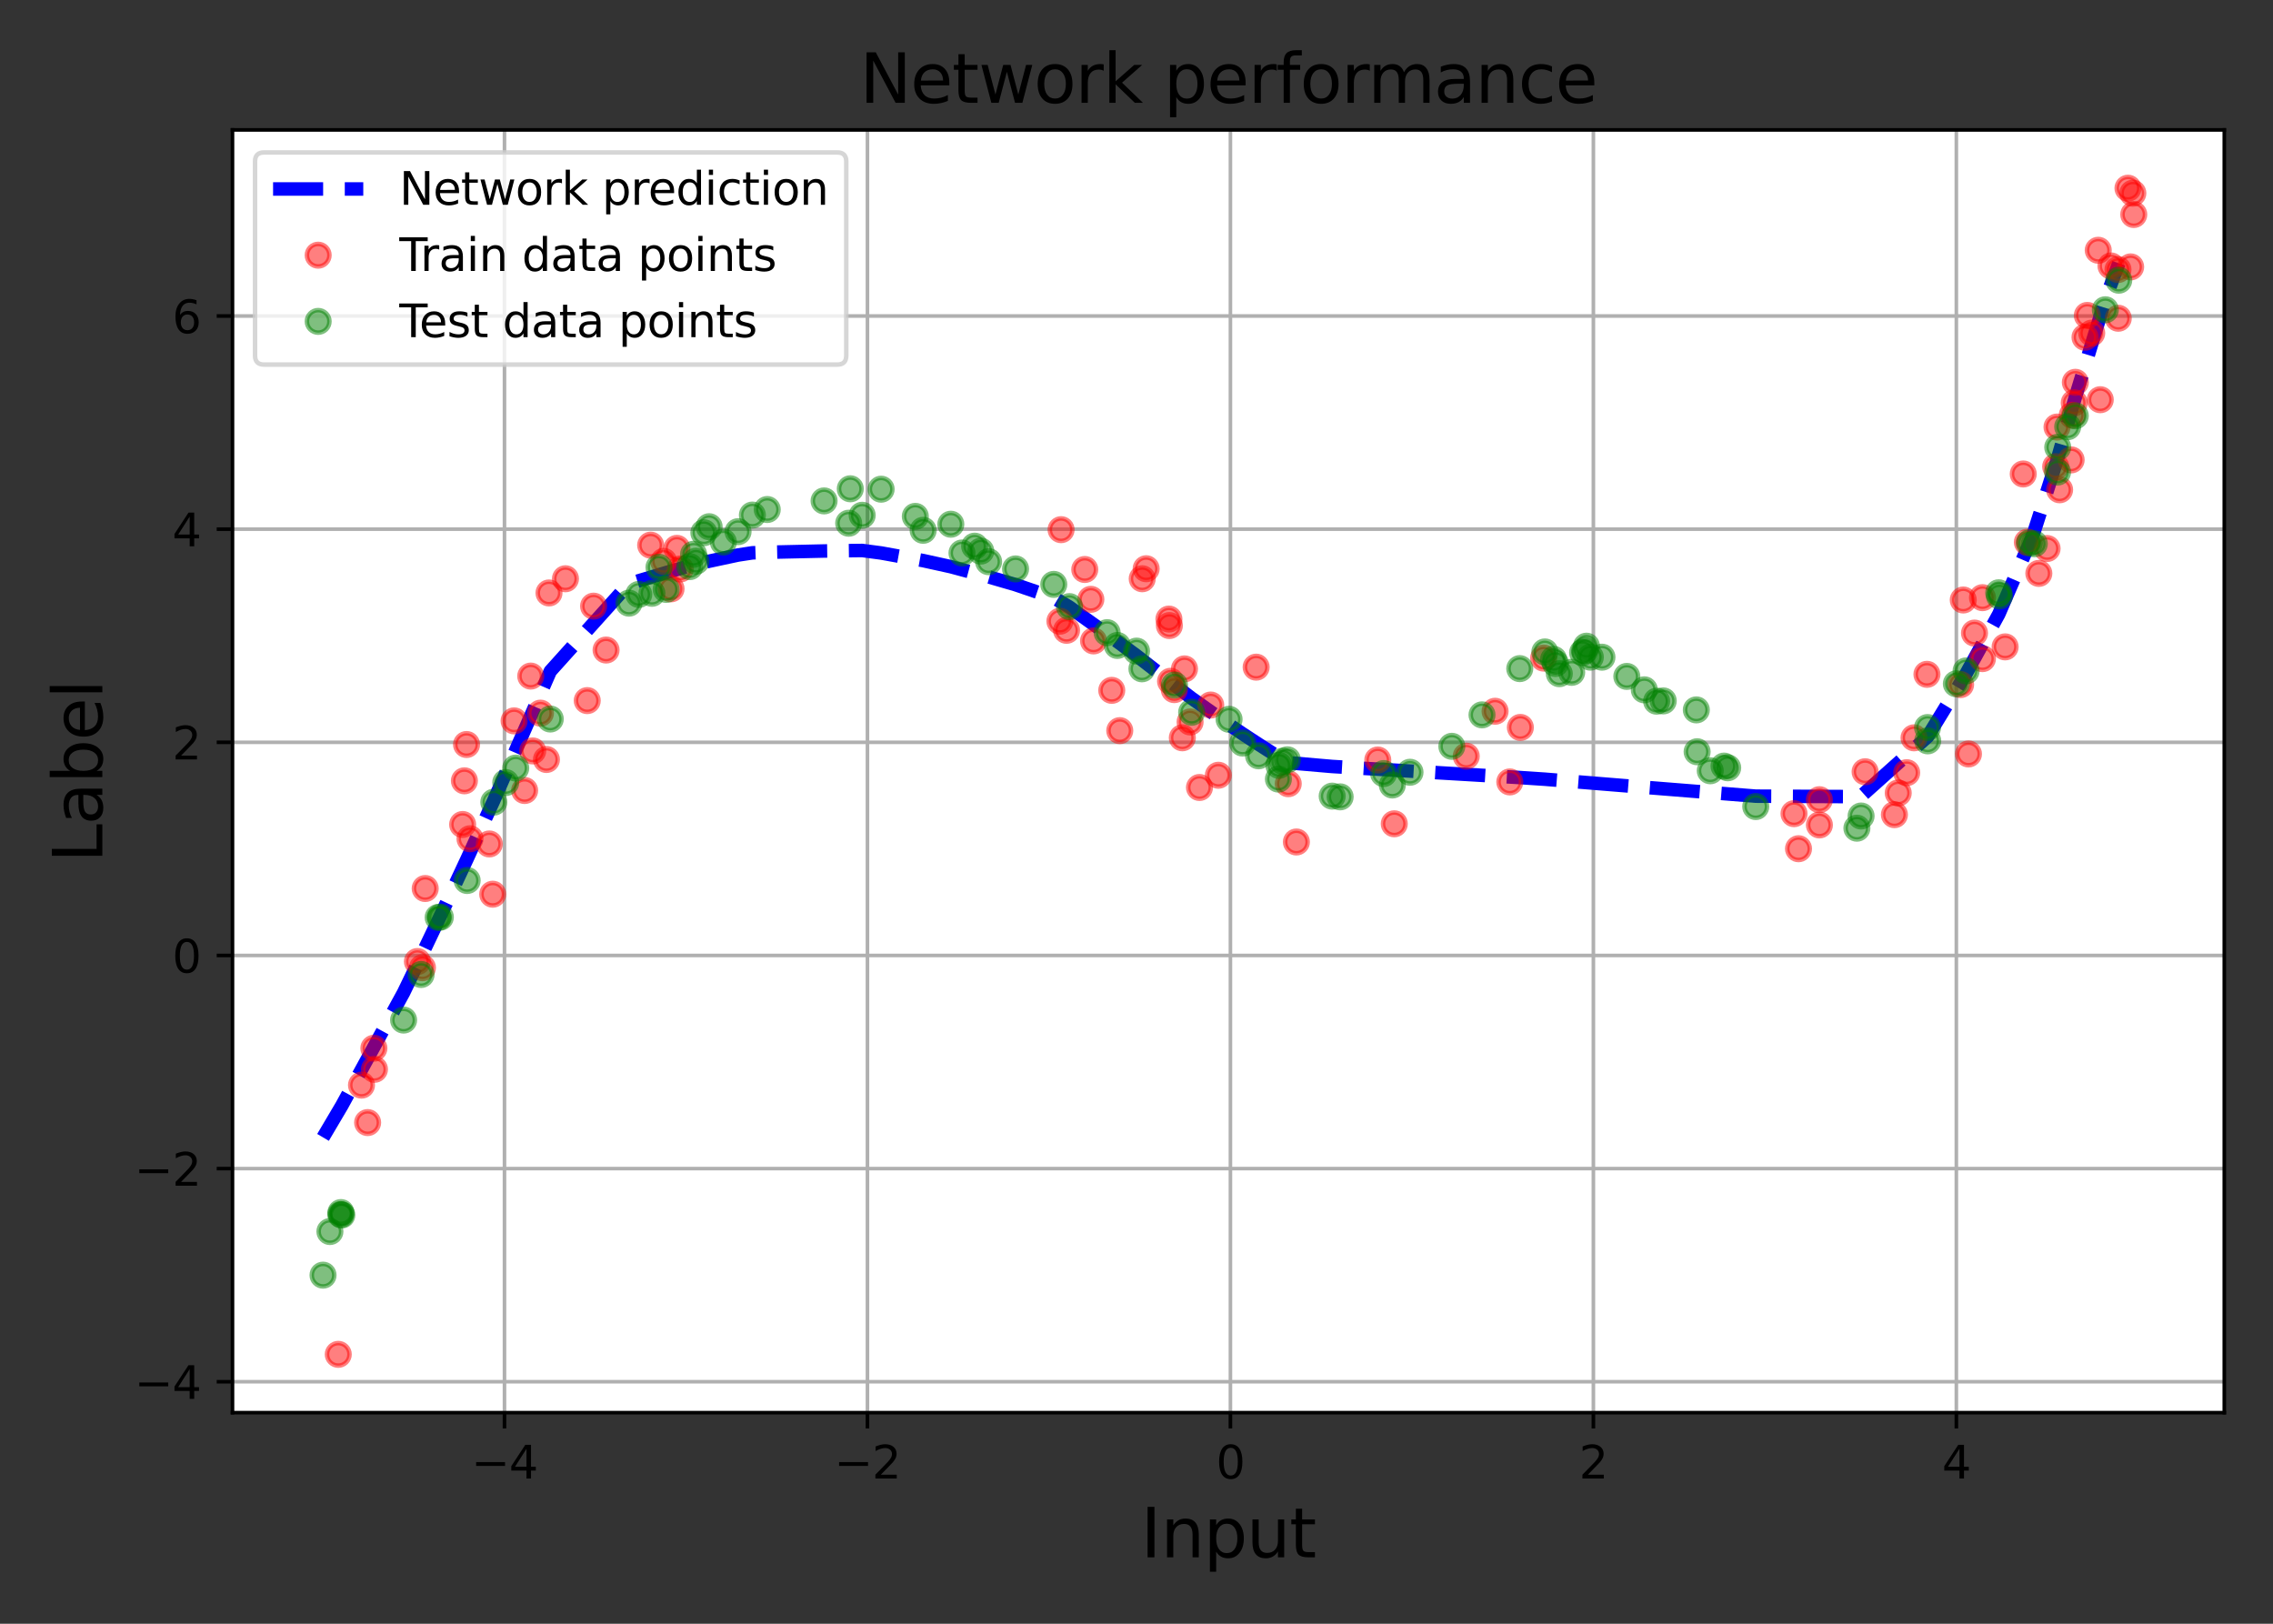 <?xml version="1.0" encoding="utf-8" standalone="no"?>
<!DOCTYPE svg PUBLIC "-//W3C//DTD SVG 1.1//EN"
  "http://www.w3.org/Graphics/SVG/1.1/DTD/svg11.dtd">
<svg xmlns:xlink="http://www.w3.org/1999/xlink" width="504pt" height="360pt" viewBox="0 0 504 360" xmlns="http://www.w3.org/2000/svg" version="1.1">
 <rect x="0" y="0" width="504" height="360" fill="#333333" stroke="none"/>
 <defs>
  <style type="text/css">*{stroke-linejoin: round; stroke-linecap: butt}</style>
 </defs>
 <g id="figure_1">
  <g id="patch_1">
   <path d="M 0 360 
L 504 360 
L 504 0 
L 0 0 
L 0 360 
z
" style="fill: none"/>
  </g>
  <g id="axes_1">
   <g id="patch_2">
    <path d="M 51.55 313.2 
L 493.2 313.2 
L 493.2 28.8 
L 51.55 28.8 
z
" style="fill: #ffffff"/>
   </g>
   <g id="matplotlib.axis_1">
    <g id="xtick_1">
     <g id="line2d_1">
      <path d="M 111.861 313.2 
L 111.861 28.8 
" clip-path="url(#p0f51964ffb)" style="fill: none; stroke: #b0b0b0; stroke-width: 0.8; stroke-linecap: square"/>
     </g>
     <g id="line2d_2">
      <defs>
       <path id="m32329497fa" d="M 0 0 
L 0 3.5 
" style="stroke: #000000; stroke-width: 0.8"/>
      </defs>
      <g>
       <use xlink:href="#m32329497fa" x="111.861" y="313.2" style="stroke: #000000; stroke-width: 0.8"/>
      </g>
     </g>
     <g id="text_1">
      <!-- −4 -->
      <g transform="translate(104.49 327.798)scale(0.1 -0.1)">
       <defs>
        <path id="DejaVuSans-2212" d="M 678 2272 
L 4684 2272 
L 4684 1741 
L 678 1741 
L 678 2272 
z
" transform="scale(0.016)"/>
        <path id="DejaVuSans-34" d="M 2419 4116 
L 825 1625 
L 2419 1625 
L 2419 4116 
z
M 2253 4666 
L 3047 4666 
L 3047 1625 
L 3713 1625 
L 3713 1100 
L 3047 1100 
L 3047 0 
L 2419 0 
L 2419 1100 
L 313 1100 
L 313 1709 
L 2253 4666 
z
" transform="scale(0.016)"/>
       </defs>
       <use xlink:href="#DejaVuSans-2212"/>
       <use xlink:href="#DejaVuSans-34" x="83.789"/>
      </g>
     </g>
    </g>
    <g id="xtick_2">
     <g id="line2d_3">
      <path d="M 192.343 313.2 
L 192.343 28.8 
" clip-path="url(#p0f51964ffb)" style="fill: none; stroke: #b0b0b0; stroke-width: 0.8; stroke-linecap: square"/>
     </g>
     <g id="line2d_4">
      <g>
       <use xlink:href="#m32329497fa" x="192.343" y="313.2" style="stroke: #000000; stroke-width: 0.8"/>
      </g>
     </g>
     <g id="text_2">
      <!-- −2 -->
      <g transform="translate(184.972 327.798)scale(0.1 -0.1)">
       <defs>
        <path id="DejaVuSans-32" d="M 1228 531 
L 3431 531 
L 3431 0 
L 469 0 
L 469 531 
Q 828 903 1448 1529 
Q 2069 2156 2228 2338 
Q 2531 2678 2651 2914 
Q 2772 3150 2772 3378 
Q 2772 3750 2511 3984 
Q 2250 4219 1831 4219 
Q 1534 4219 1204 4116 
Q 875 4013 500 3803 
L 500 4441 
Q 881 4594 1212 4672 
Q 1544 4750 1819 4750 
Q 2544 4750 2975 4387 
Q 3406 4025 3406 3419 
Q 3406 3131 3298 2873 
Q 3191 2616 2906 2266 
Q 2828 2175 2409 1742 
Q 1991 1309 1228 531 
z
" transform="scale(0.016)"/>
       </defs>
       <use xlink:href="#DejaVuSans-2212"/>
       <use xlink:href="#DejaVuSans-32" x="83.789"/>
      </g>
     </g>
    </g>
    <g id="xtick_3">
     <g id="line2d_5">
      <path d="M 272.825 313.2 
L 272.825 28.8 
" clip-path="url(#p0f51964ffb)" style="fill: none; stroke: #b0b0b0; stroke-width: 0.8; stroke-linecap: square"/>
     </g>
     <g id="line2d_6">
      <g>
       <use xlink:href="#m32329497fa" x="272.825" y="313.2" style="stroke: #000000; stroke-width: 0.8"/>
      </g>
     </g>
     <g id="text_3">
      <!-- 0 -->
      <g transform="translate(269.643 327.798)scale(0.1 -0.1)">
       <defs>
        <path id="DejaVuSans-30" d="M 2034 4250 
Q 1547 4250 1301 3770 
Q 1056 3291 1056 2328 
Q 1056 1369 1301 889 
Q 1547 409 2034 409 
Q 2525 409 2770 889 
Q 3016 1369 3016 2328 
Q 3016 3291 2770 3770 
Q 2525 4250 2034 4250 
z
M 2034 4750 
Q 2819 4750 3233 4129 
Q 3647 3509 3647 2328 
Q 3647 1150 3233 529 
Q 2819 -91 2034 -91 
Q 1250 -91 836 529 
Q 422 1150 422 2328 
Q 422 3509 836 4129 
Q 1250 4750 2034 4750 
z
" transform="scale(0.016)"/>
       </defs>
       <use xlink:href="#DejaVuSans-30"/>
      </g>
     </g>
    </g>
    <g id="xtick_4">
     <g id="line2d_7">
      <path d="M 353.307 313.2 
L 353.307 28.8 
" clip-path="url(#p0f51964ffb)" style="fill: none; stroke: #b0b0b0; stroke-width: 0.8; stroke-linecap: square"/>
     </g>
     <g id="line2d_8">
      <g>
       <use xlink:href="#m32329497fa" x="353.307" y="313.2" style="stroke: #000000; stroke-width: 0.8"/>
      </g>
     </g>
     <g id="text_4">
      <!-- 2 -->
      <g transform="translate(350.126 327.798)scale(0.1 -0.1)">
       <use xlink:href="#DejaVuSans-32"/>
      </g>
     </g>
    </g>
    <g id="xtick_5">
     <g id="line2d_9">
      <path d="M 433.789 313.2 
L 433.789 28.8 
" clip-path="url(#p0f51964ffb)" style="fill: none; stroke: #b0b0b0; stroke-width: 0.8; stroke-linecap: square"/>
     </g>
     <g id="line2d_10">
      <g>
       <use xlink:href="#m32329497fa" x="433.789" y="313.2" style="stroke: #000000; stroke-width: 0.8"/>
      </g>
     </g>
     <g id="text_5">
      <!-- 4 -->
      <g transform="translate(430.608 327.798)scale(0.1 -0.1)">
       <use xlink:href="#DejaVuSans-34"/>
      </g>
     </g>
    </g>
    <g id="text_6">
     <!-- Input -->
     <g transform="translate(252.955 345.276)scale(0.15 -0.15)">
      <defs>
       <path id="DejaVuSans-49" d="M 628 4666 
L 1259 4666 
L 1259 0 
L 628 0 
L 628 4666 
z
" transform="scale(0.016)"/>
       <path id="DejaVuSans-6e" d="M 3513 2113 
L 3513 0 
L 2938 0 
L 2938 2094 
Q 2938 2591 2744 2837 
Q 2550 3084 2163 3084 
Q 1697 3084 1428 2787 
Q 1159 2491 1159 1978 
L 1159 0 
L 581 0 
L 581 3500 
L 1159 3500 
L 1159 2956 
Q 1366 3272 1645 3428 
Q 1925 3584 2291 3584 
Q 2894 3584 3203 3211 
Q 3513 2838 3513 2113 
z
" transform="scale(0.016)"/>
       <path id="DejaVuSans-70" d="M 1159 525 
L 1159 -1331 
L 581 -1331 
L 581 3500 
L 1159 3500 
L 1159 2969 
Q 1341 3281 1617 3432 
Q 1894 3584 2278 3584 
Q 2916 3584 3314 3078 
Q 3713 2572 3713 1747 
Q 3713 922 3314 415 
Q 2916 -91 2278 -91 
Q 1894 -91 1617 61 
Q 1341 213 1159 525 
z
M 3116 1747 
Q 3116 2381 2855 2742 
Q 2594 3103 2138 3103 
Q 1681 3103 1420 2742 
Q 1159 2381 1159 1747 
Q 1159 1113 1420 752 
Q 1681 391 2138 391 
Q 2594 391 2855 752 
Q 3116 1113 3116 1747 
z
" transform="scale(0.016)"/>
       <path id="DejaVuSans-75" d="M 544 1381 
L 544 3500 
L 1119 3500 
L 1119 1403 
Q 1119 906 1312 657 
Q 1506 409 1894 409 
Q 2359 409 2629 706 
Q 2900 1003 2900 1516 
L 2900 3500 
L 3475 3500 
L 3475 0 
L 2900 0 
L 2900 538 
Q 2691 219 2414 64 
Q 2138 -91 1772 -91 
Q 1169 -91 856 284 
Q 544 659 544 1381 
z
M 1991 3584 
L 1991 3584 
z
" transform="scale(0.016)"/>
       <path id="DejaVuSans-74" d="M 1172 4494 
L 1172 3500 
L 2356 3500 
L 2356 3053 
L 1172 3053 
L 1172 1153 
Q 1172 725 1289 603 
Q 1406 481 1766 481 
L 2356 481 
L 2356 0 
L 1766 0 
Q 1100 0 847 248 
Q 594 497 594 1153 
L 594 3053 
L 172 3053 
L 172 3500 
L 594 3500 
L 594 4494 
L 1172 4494 
z
" transform="scale(0.016)"/>
      </defs>
      <use xlink:href="#DejaVuSans-49"/>
      <use xlink:href="#DejaVuSans-6e" x="29.492"/>
      <use xlink:href="#DejaVuSans-70" x="92.871"/>
      <use xlink:href="#DejaVuSans-75" x="156.348"/>
      <use xlink:href="#DejaVuSans-74" x="219.727"/>
     </g>
    </g>
   </g>
   <g id="matplotlib.axis_2">
    <g id="ytick_1">
     <g id="line2d_11">
      <path d="M 51.55 306.346 
L 493.2 306.346 
" clip-path="url(#p0f51964ffb)" style="fill: none; stroke: #b0b0b0; stroke-width: 0.8; stroke-linecap: square"/>
     </g>
     <g id="line2d_12">
      <defs>
       <path id="mc490d8a754" d="M 0 0 
L -3.5 0 
" style="stroke: #000000; stroke-width: 0.8"/>
      </defs>
      <g>
       <use xlink:href="#mc490d8a754" x="51.55" y="306.346" style="stroke: #000000; stroke-width: 0.8"/>
      </g>
     </g>
     <g id="text_7">
      <!-- −4 -->
      <g transform="translate(29.808 310.145)scale(0.1 -0.1)">
       <use xlink:href="#DejaVuSans-2212"/>
       <use xlink:href="#DejaVuSans-34" x="83.789"/>
      </g>
     </g>
    </g>
    <g id="ytick_2">
     <g id="line2d_13">
      <path d="M 51.55 259.09 
L 493.2 259.09 
" clip-path="url(#p0f51964ffb)" style="fill: none; stroke: #b0b0b0; stroke-width: 0.8; stroke-linecap: square"/>
     </g>
     <g id="line2d_14">
      <g>
       <use xlink:href="#mc490d8a754" x="51.55" y="259.09" style="stroke: #000000; stroke-width: 0.8"/>
      </g>
     </g>
     <g id="text_8">
      <!-- −2 -->
      <g transform="translate(29.808 262.889)scale(0.1 -0.1)">
       <use xlink:href="#DejaVuSans-2212"/>
       <use xlink:href="#DejaVuSans-32" x="83.789"/>
      </g>
     </g>
    </g>
    <g id="ytick_3">
     <g id="line2d_15">
      <path d="M 51.55 211.833 
L 493.2 211.833 
" clip-path="url(#p0f51964ffb)" style="fill: none; stroke: #b0b0b0; stroke-width: 0.8; stroke-linecap: square"/>
     </g>
     <g id="line2d_16">
      <g>
       <use xlink:href="#mc490d8a754" x="51.55" y="211.833" style="stroke: #000000; stroke-width: 0.8"/>
      </g>
     </g>
     <g id="text_9">
      <!-- 0 -->
      <g transform="translate(38.188 215.633)scale(0.1 -0.1)">
       <use xlink:href="#DejaVuSans-30"/>
      </g>
     </g>
    </g>
    <g id="ytick_4">
     <g id="line2d_17">
      <path d="M 51.55 164.577 
L 493.2 164.577 
" clip-path="url(#p0f51964ffb)" style="fill: none; stroke: #b0b0b0; stroke-width: 0.8; stroke-linecap: square"/>
     </g>
     <g id="line2d_18">
      <g>
       <use xlink:href="#mc490d8a754" x="51.55" y="164.577" style="stroke: #000000; stroke-width: 0.8"/>
      </g>
     </g>
     <g id="text_10">
      <!-- 2 -->
      <g transform="translate(38.188 168.376)scale(0.1 -0.1)">
       <use xlink:href="#DejaVuSans-32"/>
      </g>
     </g>
    </g>
    <g id="ytick_5">
     <g id="line2d_19">
      <path d="M 51.55 117.321 
L 493.2 117.321 
" clip-path="url(#p0f51964ffb)" style="fill: none; stroke: #b0b0b0; stroke-width: 0.8; stroke-linecap: square"/>
     </g>
     <g id="line2d_20">
      <g>
       <use xlink:href="#mc490d8a754" x="51.55" y="117.321" style="stroke: #000000; stroke-width: 0.8"/>
      </g>
     </g>
     <g id="text_11">
      <!-- 4 -->
      <g transform="translate(38.188 121.12)scale(0.1 -0.1)">
       <use xlink:href="#DejaVuSans-34"/>
      </g>
     </g>
    </g>
    <g id="ytick_6">
     <g id="line2d_21">
      <path d="M 51.55 70.065 
L 493.2 70.065 
" clip-path="url(#p0f51964ffb)" style="fill: none; stroke: #b0b0b0; stroke-width: 0.8; stroke-linecap: square"/>
     </g>
     <g id="line2d_22">
      <g>
       <use xlink:href="#mc490d8a754" x="51.55" y="70.065" style="stroke: #000000; stroke-width: 0.8"/>
      </g>
     </g>
     <g id="text_12">
      <!-- 6 -->
      <g transform="translate(38.188 73.864)scale(0.1 -0.1)">
       <defs>
        <path id="DejaVuSans-36" d="M 2113 2584 
Q 1688 2584 1439 2293 
Q 1191 2003 1191 1497 
Q 1191 994 1439 701 
Q 1688 409 2113 409 
Q 2538 409 2786 701 
Q 3034 994 3034 1497 
Q 3034 2003 2786 2293 
Q 2538 2584 2113 2584 
z
M 3366 4563 
L 3366 3988 
Q 3128 4100 2886 4159 
Q 2644 4219 2406 4219 
Q 1781 4219 1451 3797 
Q 1122 3375 1075 2522 
Q 1259 2794 1537 2939 
Q 1816 3084 2150 3084 
Q 2853 3084 3261 2657 
Q 3669 2231 3669 1497 
Q 3669 778 3244 343 
Q 2819 -91 2113 -91 
Q 1303 -91 875 529 
Q 447 1150 447 2328 
Q 447 3434 972 4092 
Q 1497 4750 2381 4750 
Q 2619 4750 2861 4703 
Q 3103 4656 3366 4563 
z
" transform="scale(0.016)"/>
       </defs>
       <use xlink:href="#DejaVuSans-36"/>
      </g>
     </g>
    </g>
    <g id="text_13">
     <!-- Label -->
     <g transform="translate(22.688 191.235)rotate(-90)scale(0.15 -0.15)">
      <defs>
       <path id="DejaVuSans-4c" d="M 628 4666 
L 1259 4666 
L 1259 531 
L 3531 531 
L 3531 0 
L 628 0 
L 628 4666 
z
" transform="scale(0.016)"/>
       <path id="DejaVuSans-61" d="M 2194 1759 
Q 1497 1759 1228 1600 
Q 959 1441 959 1056 
Q 959 750 1161 570 
Q 1363 391 1709 391 
Q 2188 391 2477 730 
Q 2766 1069 2766 1631 
L 2766 1759 
L 2194 1759 
z
M 3341 1997 
L 3341 0 
L 2766 0 
L 2766 531 
Q 2569 213 2275 61 
Q 1981 -91 1556 -91 
Q 1019 -91 701 211 
Q 384 513 384 1019 
Q 384 1609 779 1909 
Q 1175 2209 1959 2209 
L 2766 2209 
L 2766 2266 
Q 2766 2663 2505 2880 
Q 2244 3097 1772 3097 
Q 1472 3097 1187 3025 
Q 903 2953 641 2809 
L 641 3341 
Q 956 3463 1253 3523 
Q 1550 3584 1831 3584 
Q 2591 3584 2966 3190 
Q 3341 2797 3341 1997 
z
" transform="scale(0.016)"/>
       <path id="DejaVuSans-62" d="M 3116 1747 
Q 3116 2381 2855 2742 
Q 2594 3103 2138 3103 
Q 1681 3103 1420 2742 
Q 1159 2381 1159 1747 
Q 1159 1113 1420 752 
Q 1681 391 2138 391 
Q 2594 391 2855 752 
Q 3116 1113 3116 1747 
z
M 1159 2969 
Q 1341 3281 1617 3432 
Q 1894 3584 2278 3584 
Q 2916 3584 3314 3078 
Q 3713 2572 3713 1747 
Q 3713 922 3314 415 
Q 2916 -91 2278 -91 
Q 1894 -91 1617 61 
Q 1341 213 1159 525 
L 1159 0 
L 581 0 
L 581 4863 
L 1159 4863 
L 1159 2969 
z
" transform="scale(0.016)"/>
       <path id="DejaVuSans-65" d="M 3597 1894 
L 3597 1613 
L 953 1613 
Q 991 1019 1311 708 
Q 1631 397 2203 397 
Q 2534 397 2845 478 
Q 3156 559 3463 722 
L 3463 178 
Q 3153 47 2828 -22 
Q 2503 -91 2169 -91 
Q 1331 -91 842 396 
Q 353 884 353 1716 
Q 353 2575 817 3079 
Q 1281 3584 2069 3584 
Q 2775 3584 3186 3129 
Q 3597 2675 3597 1894 
z
M 3022 2063 
Q 3016 2534 2758 2815 
Q 2500 3097 2075 3097 
Q 1594 3097 1305 2825 
Q 1016 2553 972 2059 
L 3022 2063 
z
" transform="scale(0.016)"/>
       <path id="DejaVuSans-6c" d="M 603 4863 
L 1178 4863 
L 1178 0 
L 603 0 
L 603 4863 
z
" transform="scale(0.016)"/>
      </defs>
      <use xlink:href="#DejaVuSans-4c"/>
      <use xlink:href="#DejaVuSans-61" x="55.713"/>
      <use xlink:href="#DejaVuSans-62" x="116.992"/>
      <use xlink:href="#DejaVuSans-65" x="180.469"/>
      <use xlink:href="#DejaVuSans-6c" x="241.992"/>
     </g>
    </g>
   </g>
   <g id="line2d_23">
    <path d="M 71.625 252.171 
L 73.152 249.587 
L 75.561 245.51 
L 75.59 245.462 
L 75.799 245.107 
L 89.49 220.079 
L 93.373 212.041 
L 97.152 204.117 
L 97.64 203.084 
L 103.583 190.385 
L 109.498 177.436 
L 112.141 171.436 
L 114.353 166.339 
L 122.015 148.826 
L 139.461 129.418 
L 141.638 128.768 
L 144.554 127.898 
L 146.118 127.43 
L 147.716 126.953 
L 152.949 125.438 
L 153.791 125.221 
L 154.319 125.097 
L 156.07 124.695 
L 157.242 124.425 
L 160.39 123.75 
L 163.653 123.054 
L 166.829 122.568 
L 170.125 122.447 
L 182.726 122.163 
L 188.182 122.083 
L 188.538 122.078 
L 191.175 122.047 
L 195.374 122.601 
L 202.954 123.975 
L 204.693 124.29 
L 210.826 125.641 
L 213.304 126.307 
L 216.111 127.061 
L 217.471 127.426 
L 219.208 127.893 
L 225.183 129.628 
L 233.656 132.52 
L 237.126 134.602 
L 245.486 140.592 
L 247.748 142.228 
L 252.009 145.363 
L 253.204 146.297 
L 260.431 151.904 
L 264.231 154.812 
L 272.529 160.672 
L 275.532 162.7 
L 279.069 165.01 
L 283.469 167.831 
L 283.57 167.894 
L 284.396 168.412 
L 285.455 169.077 
L 295.39 169.936 
L 297.157 170.04 
L 306.8 170.609 
L 308.724 170.723 
L 312.646 170.954 
L 321.92 171.502 
L 328.612 171.897 
L 336.98 172.391 
L 342.546 172.759 
L 344.485 172.916 
L 344.893 172.95 
L 345.755 173.019 
L 348.493 173.242 
L 350.92 173.438 
L 351.395 173.477 
L 351.773 173.508 
L 352.633 173.577 
L 355.207 173.786 
L 360.719 174.233 
L 364.599 174.545 
L 367.331 174.763 
L 368.795 174.88 
L 376.132 175.466 
L 376.309 175.48 
L 379.223 175.712 
L 382.277 175.956 
L 383.086 176.021 
L 389.31 176.518 
L 411.736 176.619 
L 412.666 176.518 
L 427.402 163.332 
L 427.438 163.272 
L 433.791 152.884 
L 435.946 149.359 
L 443.178 136.202 
L 443.345 135.83 
L 449.984 120.503 
L 451.08 117.738 
L 456.23 101.649 
L 456.266 101.526 
L 458.474 93.908 
L 460.158 88.098 
L 466.821 66.427 
L 469.799 58.382 
" clip-path="url(#p0f51964ffb)" style="fill: none; stroke-dasharray: 11.1,4.8; stroke-dashoffset: 0; stroke: #0000ff; stroke-width: 3"/>
   </g>
   <g id="line2d_24">
    <defs>
     <path id="m128b77571d" d="M 0 2.5 
C 0.663 2.5 1.299 2.237 1.768 1.768 
C 2.237 1.299 2.5 0.663 2.5 0 
C 2.5 -0.663 2.237 -1.299 1.768 -1.768 
C 1.299 -2.237 0.663 -2.5 0 -2.5 
C -0.663 -2.5 -1.299 -2.237 -1.768 -1.768 
C -2.237 -1.299 -2.5 -0.663 -2.5 0 
C -2.5 0.663 -2.237 1.299 -1.768 1.768 
C -1.299 2.237 -0.663 2.5 0 2.5 
z
" style="stroke: #ff0000; stroke-opacity: 0.5"/>
    </defs>
    <g clip-path="url(#p0f51964ffb)">
     <use xlink:href="#m128b77571d" x="80.156" y="240.584" style="fill: #ff0000; fill-opacity: 0.5; stroke: #ff0000; stroke-opacity: 0.5"/>
     <use xlink:href="#m128b77571d" x="131.617" y="134.39" style="fill: #ff0000; fill-opacity: 0.5; stroke: #ff0000; stroke-opacity: 0.5"/>
     <use xlink:href="#m128b77571d" x="117.681" y="149.895" style="fill: #ff0000; fill-opacity: 0.5; stroke: #ff0000; stroke-opacity: 0.5"/>
     <use xlink:href="#m128b77571d" x="108.5" y="187.116" style="fill: #ff0000; fill-opacity: 0.5; stroke: #ff0000; stroke-opacity: 0.5"/>
     <use xlink:href="#m128b77571d" x="102.582" y="182.797" style="fill: #ff0000; fill-opacity: 0.5; stroke: #ff0000; stroke-opacity: 0.5"/>
     <use xlink:href="#m128b77571d" x="93.671" y="214.555" style="fill: #ff0000; fill-opacity: 0.5; stroke: #ff0000; stroke-opacity: 0.5"/>
     <use xlink:href="#m128b77571d" x="125.379" y="128.316" style="fill: #ff0000; fill-opacity: 0.5; stroke: #ff0000; stroke-opacity: 0.5"/>
     <use xlink:href="#m128b77571d" x="103.448" y="165.065" style="fill: #ff0000; fill-opacity: 0.5; stroke: #ff0000; stroke-opacity: 0.5"/>
     <use xlink:href="#m128b77571d" x="94.281" y="196.996" style="fill: #ff0000; fill-opacity: 0.5; stroke: #ff0000; stroke-opacity: 0.5"/>
     <use xlink:href="#m128b77571d" x="134.389" y="144.12" style="fill: #ff0000; fill-opacity: 0.5; stroke: #ff0000; stroke-opacity: 0.5"/>
     <use xlink:href="#m128b77571d" x="119.836" y="158.113" style="fill: #ff0000; fill-opacity: 0.5; stroke: #ff0000; stroke-opacity: 0.5"/>
     <use xlink:href="#m128b77571d" x="81.515" y="248.887" style="fill: #ff0000; fill-opacity: 0.5; stroke: #ff0000; stroke-opacity: 0.5"/>
     <use xlink:href="#m128b77571d" x="102.973" y="173.115" style="fill: #ff0000; fill-opacity: 0.5; stroke: #ff0000; stroke-opacity: 0.5"/>
     <use xlink:href="#m128b77571d" x="150.089" y="121.578" style="fill: #ff0000; fill-opacity: 0.5; stroke: #ff0000; stroke-opacity: 0.5"/>
     <use xlink:href="#m128b77571d" x="109.253" y="198.255" style="fill: #ff0000; fill-opacity: 0.5; stroke: #ff0000; stroke-opacity: 0.5"/>
     <use xlink:href="#m128b77571d" x="82.901" y="232.407" style="fill: #ff0000; fill-opacity: 0.5; stroke: #ff0000; stroke-opacity: 0.5"/>
     <use xlink:href="#m128b77571d" x="75.005" y="300.273" style="fill: #ff0000; fill-opacity: 0.5; stroke: #ff0000; stroke-opacity: 0.5"/>
     <use xlink:href="#m128b77571d" x="130.21" y="155.332" style="fill: #ff0000; fill-opacity: 0.5; stroke: #ff0000; stroke-opacity: 0.5"/>
     <use xlink:href="#m128b77571d" x="121.165" y="168.39" style="fill: #ff0000; fill-opacity: 0.5; stroke: #ff0000; stroke-opacity: 0.5"/>
     <use xlink:href="#m128b77571d" x="144.273" y="120.867" style="fill: #ff0000; fill-opacity: 0.5; stroke: #ff0000; stroke-opacity: 0.5"/>
     <use xlink:href="#m128b77571d" x="121.73" y="131.463" style="fill: #ff0000; fill-opacity: 0.5; stroke: #ff0000; stroke-opacity: 0.5"/>
     <use xlink:href="#m128b77571d" x="92.555" y="213.183" style="fill: #ff0000; fill-opacity: 0.5; stroke: #ff0000; stroke-opacity: 0.5"/>
     <use xlink:href="#m128b77571d" x="116.329" y="175.264" style="fill: #ff0000; fill-opacity: 0.5; stroke: #ff0000; stroke-opacity: 0.5"/>
     <use xlink:href="#m128b77571d" x="104.214" y="185.962" style="fill: #ff0000; fill-opacity: 0.5; stroke: #ff0000; stroke-opacity: 0.5"/>
     <use xlink:href="#m128b77571d" x="83.028" y="237.079" style="fill: #ff0000; fill-opacity: 0.5; stroke: #ff0000; stroke-opacity: 0.5"/>
     <use xlink:href="#m128b77571d" x="118.118" y="166.489" style="fill: #ff0000; fill-opacity: 0.5; stroke: #ff0000; stroke-opacity: 0.5"/>
     <use xlink:href="#m128b77571d" x="113.995" y="159.824" style="fill: #ff0000; fill-opacity: 0.5; stroke: #ff0000; stroke-opacity: 0.5"/>
     <use xlink:href="#m128b77571d" x="147.158" y="124.461" style="fill: #ff0000; fill-opacity: 0.5; stroke: #ff0000; stroke-opacity: 0.5"/>
     <use xlink:href="#m128b77571d" x="148.792" y="130.55" style="fill: #ff0000; fill-opacity: 0.5; stroke: #ff0000; stroke-opacity: 0.5"/>
     <use xlink:href="#m128b77571d" x="150.849" y="126.142" style="fill: #ff0000; fill-opacity: 0.5; stroke: #ff0000; stroke-opacity: 0.5"/>
     <use xlink:href="#m128b77571d" x="241.878" y="132.88" style="fill: #ff0000; fill-opacity: 0.5; stroke: #ff0000; stroke-opacity: 0.5"/>
     <use xlink:href="#m128b77571d" x="236.49" y="139.751" style="fill: #ff0000; fill-opacity: 0.5; stroke: #ff0000; stroke-opacity: 0.5"/>
     <use xlink:href="#m128b77571d" x="242.473" y="142.098" style="fill: #ff0000; fill-opacity: 0.5; stroke: #ff0000; stroke-opacity: 0.5"/>
     <use xlink:href="#m128b77571d" x="260.381" y="152.897" style="fill: #ff0000; fill-opacity: 0.5; stroke: #ff0000; stroke-opacity: 0.5"/>
     <use xlink:href="#m128b77571d" x="240.529" y="126.263" style="fill: #ff0000; fill-opacity: 0.5; stroke: #ff0000; stroke-opacity: 0.5"/>
     <use xlink:href="#m128b77571d" x="265.965" y="174.595" style="fill: #ff0000; fill-opacity: 0.5; stroke: #ff0000; stroke-opacity: 0.5"/>
     <use xlink:href="#m128b77571d" x="246.512" y="153.06" style="fill: #ff0000; fill-opacity: 0.5; stroke: #ff0000; stroke-opacity: 0.5"/>
     <use xlink:href="#m128b77571d" x="253.268" y="128.314" style="fill: #ff0000; fill-opacity: 0.5; stroke: #ff0000; stroke-opacity: 0.5"/>
     <use xlink:href="#m128b77571d" x="259.189" y="137.257" style="fill: #ff0000; fill-opacity: 0.5; stroke: #ff0000; stroke-opacity: 0.5"/>
     <use xlink:href="#m128b77571d" x="270.154" y="171.88" style="fill: #ff0000; fill-opacity: 0.5; stroke: #ff0000; stroke-opacity: 0.5"/>
     <use xlink:href="#m128b77571d" x="235.276" y="117.435" style="fill: #ff0000; fill-opacity: 0.5; stroke: #ff0000; stroke-opacity: 0.5"/>
     <use xlink:href="#m128b77571d" x="262.639" y="148.3" style="fill: #ff0000; fill-opacity: 0.5; stroke: #ff0000; stroke-opacity: 0.5"/>
     <use xlink:href="#m128b77571d" x="248.289" y="161.991" style="fill: #ff0000; fill-opacity: 0.5; stroke: #ff0000; stroke-opacity: 0.5"/>
     <use xlink:href="#m128b77571d" x="254.143" y="126.096" style="fill: #ff0000; fill-opacity: 0.5; stroke: #ff0000; stroke-opacity: 0.5"/>
     <use xlink:href="#m128b77571d" x="235.015" y="137.728" style="fill: #ff0000; fill-opacity: 0.5; stroke: #ff0000; stroke-opacity: 0.5"/>
     <use xlink:href="#m128b77571d" x="268.453" y="156.314" style="fill: #ff0000; fill-opacity: 0.5; stroke: #ff0000; stroke-opacity: 0.5"/>
     <use xlink:href="#m128b77571d" x="263.886" y="160.067" style="fill: #ff0000; fill-opacity: 0.5; stroke: #ff0000; stroke-opacity: 0.5"/>
     <use xlink:href="#m128b77571d" x="259.55" y="151.045" style="fill: #ff0000; fill-opacity: 0.5; stroke: #ff0000; stroke-opacity: 0.5"/>
     <use xlink:href="#m128b77571d" x="262.163" y="163.576" style="fill: #ff0000; fill-opacity: 0.5; stroke: #ff0000; stroke-opacity: 0.5"/>
     <use xlink:href="#m128b77571d" x="259.292" y="138.69" style="fill: #ff0000; fill-opacity: 0.5; stroke: #ff0000; stroke-opacity: 0.5"/>
     <use xlink:href="#m128b77571d" x="287.454" y="186.677" style="fill: #ff0000; fill-opacity: 0.5; stroke: #ff0000; stroke-opacity: 0.5"/>
     <use xlink:href="#m128b77571d" x="342.281" y="145.905" style="fill: #ff0000; fill-opacity: 0.5; stroke: #ff0000; stroke-opacity: 0.5"/>
     <use xlink:href="#m128b77571d" x="309.157" y="182.644" style="fill: #ff0000; fill-opacity: 0.5; stroke: #ff0000; stroke-opacity: 0.5"/>
     <use xlink:href="#m128b77571d" x="325.116" y="167.654" style="fill: #ff0000; fill-opacity: 0.5; stroke: #ff0000; stroke-opacity: 0.5"/>
     <use xlink:href="#m128b77571d" x="285.651" y="173.757" style="fill: #ff0000; fill-opacity: 0.5; stroke: #ff0000; stroke-opacity: 0.5"/>
     <use xlink:href="#m128b77571d" x="305.499" y="168.498" style="fill: #ff0000; fill-opacity: 0.5; stroke: #ff0000; stroke-opacity: 0.5"/>
     <use xlink:href="#m128b77571d" x="337.118" y="161.279" style="fill: #ff0000; fill-opacity: 0.5; stroke: #ff0000; stroke-opacity: 0.5"/>
     <use xlink:href="#m128b77571d" x="331.509" y="157.693" style="fill: #ff0000; fill-opacity: 0.5; stroke: #ff0000; stroke-opacity: 0.5"/>
     <use xlink:href="#m128b77571d" x="278.531" y="147.916" style="fill: #ff0000; fill-opacity: 0.5; stroke: #ff0000; stroke-opacity: 0.5"/>
     <use xlink:href="#m128b77571d" x="334.773" y="173.361" style="fill: #ff0000; fill-opacity: 0.5; stroke: #ff0000; stroke-opacity: 0.5"/>
     <use xlink:href="#m128b77571d" x="413.556" y="171.107" style="fill: #ff0000; fill-opacity: 0.5; stroke: #ff0000; stroke-opacity: 0.5"/>
     <use xlink:href="#m128b77571d" x="424.409" y="163.583" style="fill: #ff0000; fill-opacity: 0.5; stroke: #ff0000; stroke-opacity: 0.5"/>
     <use xlink:href="#m128b77571d" x="420.902" y="175.813" style="fill: #ff0000; fill-opacity: 0.5; stroke: #ff0000; stroke-opacity: 0.5"/>
     <use xlink:href="#m128b77571d" x="398.79" y="188.173" style="fill: #ff0000; fill-opacity: 0.5; stroke: #ff0000; stroke-opacity: 0.5"/>
     <use xlink:href="#m128b77571d" x="420.056" y="180.622" style="fill: #ff0000; fill-opacity: 0.5; stroke: #ff0000; stroke-opacity: 0.5"/>
     <use xlink:href="#m128b77571d" x="403.42" y="177.304" style="fill: #ff0000; fill-opacity: 0.5; stroke: #ff0000; stroke-opacity: 0.5"/>
     <use xlink:href="#m128b77571d" x="403.425" y="182.898" style="fill: #ff0000; fill-opacity: 0.5; stroke: #ff0000; stroke-opacity: 0.5"/>
     <use xlink:href="#m128b77571d" x="427.268" y="149.505" style="fill: #ff0000; fill-opacity: 0.5; stroke: #ff0000; stroke-opacity: 0.5"/>
     <use xlink:href="#m128b77571d" x="397.793" y="180.4" style="fill: #ff0000; fill-opacity: 0.5; stroke: #ff0000; stroke-opacity: 0.5"/>
     <use xlink:href="#m128b77571d" x="422.78" y="171.315" style="fill: #ff0000; fill-opacity: 0.5; stroke: #ff0000; stroke-opacity: 0.5"/>
     <use xlink:href="#m128b77571d" x="471.844" y="41.727" style="fill: #ff0000; fill-opacity: 0.5; stroke: #ff0000; stroke-opacity: 0.5"/>
     <use xlink:href="#m128b77571d" x="462.829" y="69.931" style="fill: #ff0000; fill-opacity: 0.5; stroke: #ff0000; stroke-opacity: 0.5"/>
     <use xlink:href="#m128b77571d" x="439.579" y="146.024" style="fill: #ff0000; fill-opacity: 0.5; stroke: #ff0000; stroke-opacity: 0.5"/>
     <use xlink:href="#m128b77571d" x="465.702" y="88.62" style="fill: #ff0000; fill-opacity: 0.5; stroke: #ff0000; stroke-opacity: 0.5"/>
     <use xlink:href="#m128b77571d" x="462.318" y="74.772" style="fill: #ff0000; fill-opacity: 0.5; stroke: #ff0000; stroke-opacity: 0.5"/>
     <use xlink:href="#m128b77571d" x="472.922" y="42.832" style="fill: #ff0000; fill-opacity: 0.5; stroke: #ff0000; stroke-opacity: 0.5"/>
     <use xlink:href="#m128b77571d" x="473.125" y="47.562" style="fill: #ff0000; fill-opacity: 0.5; stroke: #ff0000; stroke-opacity: 0.5"/>
     <use xlink:href="#m128b77571d" x="453.909" y="121.616" style="fill: #ff0000; fill-opacity: 0.5; stroke: #ff0000; stroke-opacity: 0.5"/>
     <use xlink:href="#m128b77571d" x="460.175" y="84.763" style="fill: #ff0000; fill-opacity: 0.5; stroke: #ff0000; stroke-opacity: 0.5"/>
     <use xlink:href="#m128b77571d" x="444.604" y="143.421" style="fill: #ff0000; fill-opacity: 0.5; stroke: #ff0000; stroke-opacity: 0.5"/>
     <use xlink:href="#m128b77571d" x="459.241" y="101.965" style="fill: #ff0000; fill-opacity: 0.5; stroke: #ff0000; stroke-opacity: 0.5"/>
     <use xlink:href="#m128b77571d" x="468.075" y="58.961" style="fill: #ff0000; fill-opacity: 0.5; stroke: #ff0000; stroke-opacity: 0.5"/>
     <use xlink:href="#m128b77571d" x="456.684" y="108.588" style="fill: #ff0000; fill-opacity: 0.5; stroke: #ff0000; stroke-opacity: 0.5"/>
     <use xlink:href="#m128b77571d" x="434.73" y="151.78" style="fill: #ff0000; fill-opacity: 0.5; stroke: #ff0000; stroke-opacity: 0.5"/>
     <use xlink:href="#m128b77571d" x="456.108" y="94.682" style="fill: #ff0000; fill-opacity: 0.5; stroke: #ff0000; stroke-opacity: 0.5"/>
     <use xlink:href="#m128b77571d" x="448.622" y="105.086" style="fill: #ff0000; fill-opacity: 0.5; stroke: #ff0000; stroke-opacity: 0.5"/>
     <use xlink:href="#m128b77571d" x="472.433" y="59.174" style="fill: #ff0000; fill-opacity: 0.5; stroke: #ff0000; stroke-opacity: 0.5"/>
     <use xlink:href="#m128b77571d" x="449.532" y="120.222" style="fill: #ff0000; fill-opacity: 0.5; stroke: #ff0000; stroke-opacity: 0.5"/>
     <use xlink:href="#m128b77571d" x="435.321" y="133.024" style="fill: #ff0000; fill-opacity: 0.5; stroke: #ff0000; stroke-opacity: 0.5"/>
     <use xlink:href="#m128b77571d" x="469.689" y="70.562" style="fill: #ff0000; fill-opacity: 0.5; stroke: #ff0000; stroke-opacity: 0.5"/>
     <use xlink:href="#m128b77571d" x="439.579" y="132.509" style="fill: #ff0000; fill-opacity: 0.5; stroke: #ff0000; stroke-opacity: 0.5"/>
     <use xlink:href="#m128b77571d" x="459.486" y="92.064" style="fill: #ff0000; fill-opacity: 0.5; stroke: #ff0000; stroke-opacity: 0.5"/>
     <use xlink:href="#m128b77571d" x="437.814" y="140.362" style="fill: #ff0000; fill-opacity: 0.5; stroke: #ff0000; stroke-opacity: 0.5"/>
     <use xlink:href="#m128b77571d" x="469.63" y="59.766" style="fill: #ff0000; fill-opacity: 0.5; stroke: #ff0000; stroke-opacity: 0.5"/>
     <use xlink:href="#m128b77571d" x="436.477" y="167.162" style="fill: #ff0000; fill-opacity: 0.5; stroke: #ff0000; stroke-opacity: 0.5"/>
     <use xlink:href="#m128b77571d" x="463.803" y="73.852" style="fill: #ff0000; fill-opacity: 0.5; stroke: #ff0000; stroke-opacity: 0.5"/>
     <use xlink:href="#m128b77571d" x="452.079" y="127.128" style="fill: #ff0000; fill-opacity: 0.5; stroke: #ff0000; stroke-opacity: 0.5"/>
     <use xlink:href="#m128b77571d" x="455.811" y="103.463" style="fill: #ff0000; fill-opacity: 0.5; stroke: #ff0000; stroke-opacity: 0.5"/>
     <use xlink:href="#m128b77571d" x="459.931" y="89.309" style="fill: #ff0000; fill-opacity: 0.5; stroke: #ff0000; stroke-opacity: 0.5"/>
     <use xlink:href="#m128b77571d" x="465.251" y="55.488" style="fill: #ff0000; fill-opacity: 0.5; stroke: #ff0000; stroke-opacity: 0.5"/>
    </g>
   </g>
   <g id="line2d_25">
    <defs>
     <path id="meb7c9db6e7" d="M 0 2.5 
C 0.663 2.5 1.299 2.237 1.768 1.768 
C 2.237 1.299 2.5 0.663 2.5 0 
C 2.5 -0.663 2.237 -1.299 1.768 -1.768 
C 1.299 -2.237 0.663 -2.5 0 -2.5 
C -0.663 -2.5 -1.299 -2.237 -1.768 -1.768 
C -2.237 -1.299 -2.5 -0.663 -2.5 0 
C -2.5 0.663 -2.237 1.299 -1.768 1.768 
C -1.299 2.237 -0.663 2.5 0 2.5 
z
" style="stroke: #008000; stroke-opacity: 0.5"/>
    </defs>
    <g clip-path="url(#p0f51964ffb)">
     <use xlink:href="#meb7c9db6e7" x="247.748" y="143.104" style="fill: #008000; fill-opacity: 0.5; stroke: #008000; stroke-opacity: 0.5"/>
     <use xlink:href="#meb7c9db6e7" x="458.474" y="94.611" style="fill: #008000; fill-opacity: 0.5; stroke: #008000; stroke-opacity: 0.5"/>
     <use xlink:href="#meb7c9db6e7" x="443.178" y="131.423" style="fill: #008000; fill-opacity: 0.5; stroke: #008000; stroke-opacity: 0.5"/>
     <use xlink:href="#meb7c9db6e7" x="89.49" y="226.161" style="fill: #008000; fill-opacity: 0.5; stroke: #008000; stroke-opacity: 0.5"/>
     <use xlink:href="#meb7c9db6e7" x="389.31" y="178.824" style="fill: #008000; fill-opacity: 0.5; stroke: #008000; stroke-opacity: 0.5"/>
     <use xlink:href="#meb7c9db6e7" x="75.799" y="269.371" style="fill: #008000; fill-opacity: 0.5; stroke: #008000; stroke-opacity: 0.5"/>
     <use xlink:href="#meb7c9db6e7" x="195.374" y="108.46" style="fill: #008000; fill-opacity: 0.5; stroke: #008000; stroke-opacity: 0.5"/>
     <use xlink:href="#meb7c9db6e7" x="146.118" y="125.776" style="fill: #008000; fill-opacity: 0.5; stroke: #008000; stroke-opacity: 0.5"/>
     <use xlink:href="#meb7c9db6e7" x="336.98" y="148.242" style="fill: #008000; fill-opacity: 0.5; stroke: #008000; stroke-opacity: 0.5"/>
     <use xlink:href="#meb7c9db6e7" x="260.431" y="151.88" style="fill: #008000; fill-opacity: 0.5; stroke: #008000; stroke-opacity: 0.5"/>
     <use xlink:href="#meb7c9db6e7" x="284.396" y="168.771" style="fill: #008000; fill-opacity: 0.5; stroke: #008000; stroke-opacity: 0.5"/>
     <use xlink:href="#meb7c9db6e7" x="139.461" y="133.723" style="fill: #008000; fill-opacity: 0.5; stroke: #008000; stroke-opacity: 0.5"/>
     <use xlink:href="#meb7c9db6e7" x="75.59" y="268.837" style="fill: #008000; fill-opacity: 0.5; stroke: #008000; stroke-opacity: 0.5"/>
     <use xlink:href="#meb7c9db6e7" x="352.633" y="145.698" style="fill: #008000; fill-opacity: 0.5; stroke: #008000; stroke-opacity: 0.5"/>
     <use xlink:href="#meb7c9db6e7" x="253.204" y="148.281" style="fill: #008000; fill-opacity: 0.5; stroke: #008000; stroke-opacity: 0.5"/>
     <use xlink:href="#meb7c9db6e7" x="376.132" y="157.39" style="fill: #008000; fill-opacity: 0.5; stroke: #008000; stroke-opacity: 0.5"/>
     <use xlink:href="#meb7c9db6e7" x="427.402" y="161.303" style="fill: #008000; fill-opacity: 0.5; stroke: #008000; stroke-opacity: 0.5"/>
     <use xlink:href="#meb7c9db6e7" x="456.266" y="99.169" style="fill: #008000; fill-opacity: 0.5; stroke: #008000; stroke-opacity: 0.5"/>
     <use xlink:href="#meb7c9db6e7" x="188.182" y="116.003" style="fill: #008000; fill-opacity: 0.5; stroke: #008000; stroke-opacity: 0.5"/>
     <use xlink:href="#meb7c9db6e7" x="219.208" y="124.532" style="fill: #008000; fill-opacity: 0.5; stroke: #008000; stroke-opacity: 0.5"/>
     <use xlink:href="#meb7c9db6e7" x="157.242" y="116.78" style="fill: #008000; fill-opacity: 0.5; stroke: #008000; stroke-opacity: 0.5"/>
     <use xlink:href="#meb7c9db6e7" x="154.319" y="124.425" style="fill: #008000; fill-opacity: 0.5; stroke: #008000; stroke-opacity: 0.5"/>
     <use xlink:href="#meb7c9db6e7" x="245.486" y="140.265" style="fill: #008000; fill-opacity: 0.5; stroke: #008000; stroke-opacity: 0.5"/>
     <use xlink:href="#meb7c9db6e7" x="350.92" y="144.681" style="fill: #008000; fill-opacity: 0.5; stroke: #008000; stroke-opacity: 0.5"/>
     <use xlink:href="#meb7c9db6e7" x="456.23" y="104.665" style="fill: #008000; fill-opacity: 0.5; stroke: #008000; stroke-opacity: 0.5"/>
     <use xlink:href="#meb7c9db6e7" x="364.599" y="152.941" style="fill: #008000; fill-opacity: 0.5; stroke: #008000; stroke-opacity: 0.5"/>
     <use xlink:href="#meb7c9db6e7" x="345.755" y="149.365" style="fill: #008000; fill-opacity: 0.5; stroke: #008000; stroke-opacity: 0.5"/>
     <use xlink:href="#meb7c9db6e7" x="233.656" y="129.565" style="fill: #008000; fill-opacity: 0.5; stroke: #008000; stroke-opacity: 0.5"/>
     <use xlink:href="#meb7c9db6e7" x="160.39" y="120.173" style="fill: #008000; fill-opacity: 0.5; stroke: #008000; stroke-opacity: 0.5"/>
     <use xlink:href="#meb7c9db6e7" x="306.8" y="171.507" style="fill: #008000; fill-opacity: 0.5; stroke: #008000; stroke-opacity: 0.5"/>
     <use xlink:href="#meb7c9db6e7" x="152.949" y="125.626" style="fill: #008000; fill-opacity: 0.5; stroke: #008000; stroke-opacity: 0.5"/>
     <use xlink:href="#meb7c9db6e7" x="97.152" y="203.404" style="fill: #008000; fill-opacity: 0.5; stroke: #008000; stroke-opacity: 0.5"/>
     <use xlink:href="#meb7c9db6e7" x="351.773" y="143.265" style="fill: #008000; fill-opacity: 0.5; stroke: #008000; stroke-opacity: 0.5"/>
     <use xlink:href="#meb7c9db6e7" x="122.015" y="159.414" style="fill: #008000; fill-opacity: 0.5; stroke: #008000; stroke-opacity: 0.5"/>
     <use xlink:href="#meb7c9db6e7" x="202.954" y="114.484" style="fill: #008000; fill-opacity: 0.5; stroke: #008000; stroke-opacity: 0.5"/>
     <use xlink:href="#meb7c9db6e7" x="252.009" y="144.357" style="fill: #008000; fill-opacity: 0.5; stroke: #008000; stroke-opacity: 0.5"/>
     <use xlink:href="#meb7c9db6e7" x="321.92" y="165.465" style="fill: #008000; fill-opacity: 0.5; stroke: #008000; stroke-opacity: 0.5"/>
     <use xlink:href="#meb7c9db6e7" x="411.736" y="183.618" style="fill: #008000; fill-opacity: 0.5; stroke: #008000; stroke-opacity: 0.5"/>
     <use xlink:href="#meb7c9db6e7" x="348.493" y="149.066" style="fill: #008000; fill-opacity: 0.5; stroke: #008000; stroke-opacity: 0.5"/>
     <use xlink:href="#meb7c9db6e7" x="166.829" y="114.195" style="fill: #008000; fill-opacity: 0.5; stroke: #008000; stroke-opacity: 0.5"/>
     <use xlink:href="#meb7c9db6e7" x="213.304" y="122.605" style="fill: #008000; fill-opacity: 0.5; stroke: #008000; stroke-opacity: 0.5"/>
     <use xlink:href="#meb7c9db6e7" x="182.726" y="111.055" style="fill: #008000; fill-opacity: 0.5; stroke: #008000; stroke-opacity: 0.5"/>
     <use xlink:href="#meb7c9db6e7" x="272.529" y="159.479" style="fill: #008000; fill-opacity: 0.5; stroke: #008000; stroke-opacity: 0.5"/>
     <use xlink:href="#meb7c9db6e7" x="73.152" y="273.043" style="fill: #008000; fill-opacity: 0.5; stroke: #008000; stroke-opacity: 0.5"/>
     <use xlink:href="#meb7c9db6e7" x="376.309" y="166.671" style="fill: #008000; fill-opacity: 0.5; stroke: #008000; stroke-opacity: 0.5"/>
     <use xlink:href="#meb7c9db6e7" x="225.183" y="126.136" style="fill: #008000; fill-opacity: 0.5; stroke: #008000; stroke-opacity: 0.5"/>
     <use xlink:href="#meb7c9db6e7" x="283.469" y="172.733" style="fill: #008000; fill-opacity: 0.5; stroke: #008000; stroke-opacity: 0.5"/>
     <use xlink:href="#meb7c9db6e7" x="344.485" y="146.188" style="fill: #008000; fill-opacity: 0.5; stroke: #008000; stroke-opacity: 0.5"/>
     <use xlink:href="#meb7c9db6e7" x="308.724" y="174.043" style="fill: #008000; fill-opacity: 0.5; stroke: #008000; stroke-opacity: 0.5"/>
     <use xlink:href="#meb7c9db6e7" x="433.791" y="151.603" style="fill: #008000; fill-opacity: 0.5; stroke: #008000; stroke-opacity: 0.5"/>
     <use xlink:href="#meb7c9db6e7" x="153.791" y="122.889" style="fill: #008000; fill-opacity: 0.5; stroke: #008000; stroke-opacity: 0.5"/>
     <use xlink:href="#meb7c9db6e7" x="328.612" y="158.495" style="fill: #008000; fill-opacity: 0.5; stroke: #008000; stroke-opacity: 0.5"/>
     <use xlink:href="#meb7c9db6e7" x="383.086" y="170.222" style="fill: #008000; fill-opacity: 0.5; stroke: #008000; stroke-opacity: 0.5"/>
     <use xlink:href="#meb7c9db6e7" x="279.069" y="167.57" style="fill: #008000; fill-opacity: 0.5; stroke: #008000; stroke-opacity: 0.5"/>
     <use xlink:href="#meb7c9db6e7" x="112.141" y="173.503" style="fill: #008000; fill-opacity: 0.5; stroke: #008000; stroke-opacity: 0.5"/>
     <use xlink:href="#meb7c9db6e7" x="355.207" y="145.704" style="fill: #008000; fill-opacity: 0.5; stroke: #008000; stroke-opacity: 0.5"/>
     <use xlink:href="#meb7c9db6e7" x="312.646" y="171.217" style="fill: #008000; fill-opacity: 0.5; stroke: #008000; stroke-opacity: 0.5"/>
     <use xlink:href="#meb7c9db6e7" x="368.795" y="155.399" style="fill: #008000; fill-opacity: 0.5; stroke: #008000; stroke-opacity: 0.5"/>
     <use xlink:href="#meb7c9db6e7" x="141.638" y="131.792" style="fill: #008000; fill-opacity: 0.5; stroke: #008000; stroke-opacity: 0.5"/>
     <use xlink:href="#meb7c9db6e7" x="379.223" y="170.887" style="fill: #008000; fill-opacity: 0.5; stroke: #008000; stroke-opacity: 0.5"/>
     <use xlink:href="#meb7c9db6e7" x="283.57" y="169.694" style="fill: #008000; fill-opacity: 0.5; stroke: #008000; stroke-opacity: 0.5"/>
     <use xlink:href="#meb7c9db6e7" x="466.821" y="68.68" style="fill: #008000; fill-opacity: 0.5; stroke: #008000; stroke-opacity: 0.5"/>
     <use xlink:href="#meb7c9db6e7" x="460.158" y="92.181" style="fill: #008000; fill-opacity: 0.5; stroke: #008000; stroke-opacity: 0.5"/>
     <use xlink:href="#meb7c9db6e7" x="71.625" y="282.715" style="fill: #008000; fill-opacity: 0.5; stroke: #008000; stroke-opacity: 0.5"/>
     <use xlink:href="#meb7c9db6e7" x="382.277" y="169.852" style="fill: #008000; fill-opacity: 0.5; stroke: #008000; stroke-opacity: 0.5"/>
     <use xlink:href="#meb7c9db6e7" x="216.111" y="121.089" style="fill: #008000; fill-opacity: 0.5; stroke: #008000; stroke-opacity: 0.5"/>
     <use xlink:href="#meb7c9db6e7" x="188.538" y="108.369" style="fill: #008000; fill-opacity: 0.5; stroke: #008000; stroke-opacity: 0.5"/>
     <use xlink:href="#meb7c9db6e7" x="144.554" y="131.542" style="fill: #008000; fill-opacity: 0.5; stroke: #008000; stroke-opacity: 0.5"/>
     <use xlink:href="#meb7c9db6e7" x="297.157" y="176.671" style="fill: #008000; fill-opacity: 0.5; stroke: #008000; stroke-opacity: 0.5"/>
     <use xlink:href="#meb7c9db6e7" x="412.666" y="180.92" style="fill: #008000; fill-opacity: 0.5; stroke: #008000; stroke-opacity: 0.5"/>
     <use xlink:href="#meb7c9db6e7" x="469.799" y="62.126" style="fill: #008000; fill-opacity: 0.5; stroke: #008000; stroke-opacity: 0.5"/>
     <use xlink:href="#meb7c9db6e7" x="75.561" y="269.28" style="fill: #008000; fill-opacity: 0.5; stroke: #008000; stroke-opacity: 0.5"/>
     <use xlink:href="#meb7c9db6e7" x="360.719" y="149.966" style="fill: #008000; fill-opacity: 0.5; stroke: #008000; stroke-opacity: 0.5"/>
     <use xlink:href="#meb7c9db6e7" x="295.39" y="176.51" style="fill: #008000; fill-opacity: 0.5; stroke: #008000; stroke-opacity: 0.5"/>
     <use xlink:href="#meb7c9db6e7" x="351.395" y="144.239" style="fill: #008000; fill-opacity: 0.5; stroke: #008000; stroke-opacity: 0.5"/>
     <use xlink:href="#meb7c9db6e7" x="342.546" y="144.542" style="fill: #008000; fill-opacity: 0.5; stroke: #008000; stroke-opacity: 0.5"/>
     <use xlink:href="#meb7c9db6e7" x="204.693" y="117.575" style="fill: #008000; fill-opacity: 0.5; stroke: #008000; stroke-opacity: 0.5"/>
     <use xlink:href="#meb7c9db6e7" x="344.893" y="147.098" style="fill: #008000; fill-opacity: 0.5; stroke: #008000; stroke-opacity: 0.5"/>
     <use xlink:href="#meb7c9db6e7" x="237.126" y="134.492" style="fill: #008000; fill-opacity: 0.5; stroke: #008000; stroke-opacity: 0.5"/>
     <use xlink:href="#meb7c9db6e7" x="210.826" y="116.225" style="fill: #008000; fill-opacity: 0.5; stroke: #008000; stroke-opacity: 0.5"/>
     <use xlink:href="#meb7c9db6e7" x="451.08" y="120.557" style="fill: #008000; fill-opacity: 0.5; stroke: #008000; stroke-opacity: 0.5"/>
     <use xlink:href="#meb7c9db6e7" x="367.331" y="155.458" style="fill: #008000; fill-opacity: 0.5; stroke: #008000; stroke-opacity: 0.5"/>
     <use xlink:href="#meb7c9db6e7" x="170.125" y="112.966" style="fill: #008000; fill-opacity: 0.5; stroke: #008000; stroke-opacity: 0.5"/>
     <use xlink:href="#meb7c9db6e7" x="449.984" y="120.381" style="fill: #008000; fill-opacity: 0.5; stroke: #008000; stroke-opacity: 0.5"/>
     <use xlink:href="#meb7c9db6e7" x="93.373" y="216.054" style="fill: #008000; fill-opacity: 0.5; stroke: #008000; stroke-opacity: 0.5"/>
     <use xlink:href="#meb7c9db6e7" x="97.64" y="203.341" style="fill: #008000; fill-opacity: 0.5; stroke: #008000; stroke-opacity: 0.5"/>
     <use xlink:href="#meb7c9db6e7" x="217.471" y="122.187" style="fill: #008000; fill-opacity: 0.5; stroke: #008000; stroke-opacity: 0.5"/>
     <use xlink:href="#meb7c9db6e7" x="103.583" y="195.216" style="fill: #008000; fill-opacity: 0.5; stroke: #008000; stroke-opacity: 0.5"/>
     <use xlink:href="#meb7c9db6e7" x="114.353" y="170.294" style="fill: #008000; fill-opacity: 0.5; stroke: #008000; stroke-opacity: 0.5"/>
     <use xlink:href="#meb7c9db6e7" x="109.498" y="177.843" style="fill: #008000; fill-opacity: 0.5; stroke: #008000; stroke-opacity: 0.5"/>
     <use xlink:href="#meb7c9db6e7" x="435.946" y="148.748" style="fill: #008000; fill-opacity: 0.5; stroke: #008000; stroke-opacity: 0.5"/>
     <use xlink:href="#meb7c9db6e7" x="163.653" y="117.877" style="fill: #008000; fill-opacity: 0.5; stroke: #008000; stroke-opacity: 0.5"/>
     <use xlink:href="#meb7c9db6e7" x="443.345" y="132.128" style="fill: #008000; fill-opacity: 0.5; stroke: #008000; stroke-opacity: 0.5"/>
     <use xlink:href="#meb7c9db6e7" x="156.07" y="118.109" style="fill: #008000; fill-opacity: 0.5; stroke: #008000; stroke-opacity: 0.5"/>
     <use xlink:href="#meb7c9db6e7" x="275.532" y="164.744" style="fill: #008000; fill-opacity: 0.5; stroke: #008000; stroke-opacity: 0.5"/>
     <use xlink:href="#meb7c9db6e7" x="191.175" y="114.241" style="fill: #008000; fill-opacity: 0.5; stroke: #008000; stroke-opacity: 0.5"/>
     <use xlink:href="#meb7c9db6e7" x="285.455" y="168.455" style="fill: #008000; fill-opacity: 0.5; stroke: #008000; stroke-opacity: 0.5"/>
     <use xlink:href="#meb7c9db6e7" x="147.716" y="130.68" style="fill: #008000; fill-opacity: 0.5; stroke: #008000; stroke-opacity: 0.5"/>
     <use xlink:href="#meb7c9db6e7" x="264.231" y="157.918" style="fill: #008000; fill-opacity: 0.5; stroke: #008000; stroke-opacity: 0.5"/>
     <use xlink:href="#meb7c9db6e7" x="427.438" y="164.253" style="fill: #008000; fill-opacity: 0.5; stroke: #008000; stroke-opacity: 0.5"/>
    </g>
   </g>
   <g id="patch_3">
    <path d="M 51.55 313.2 
L 51.55 28.8 
" style="fill: none; stroke: #000000; stroke-width: 0.8; stroke-linejoin: miter; stroke-linecap: square"/>
   </g>
   <g id="patch_4">
    <path d="M 493.2 313.2 
L 493.2 28.8 
" style="fill: none; stroke: #000000; stroke-width: 0.8; stroke-linejoin: miter; stroke-linecap: square"/>
   </g>
   <g id="patch_5">
    <path d="M 51.55 313.2 
L 493.2 313.2 
" style="fill: none; stroke: #000000; stroke-width: 0.8; stroke-linejoin: miter; stroke-linecap: square"/>
   </g>
   <g id="patch_6">
    <path d="M 51.55 28.8 
L 493.2 28.8 
" style="fill: none; stroke: #000000; stroke-width: 0.8; stroke-linejoin: miter; stroke-linecap: square"/>
   </g>
   <g id="text_14">
    <!-- Network performance -->
    <g transform="translate(190.643 22.8)scale(0.15 -0.15)">
     <defs>
      <path id="DejaVuSans-4e" d="M 628 4666 
L 1478 4666 
L 3547 763 
L 3547 4666 
L 4159 4666 
L 4159 0 
L 3309 0 
L 1241 3903 
L 1241 0 
L 628 0 
L 628 4666 
z
" transform="scale(0.016)"/>
      <path id="DejaVuSans-77" d="M 269 3500 
L 844 3500 
L 1563 769 
L 2278 3500 
L 2956 3500 
L 3675 769 
L 4391 3500 
L 4966 3500 
L 4050 0 
L 3372 0 
L 2619 2869 
L 1863 0 
L 1184 0 
L 269 3500 
z
" transform="scale(0.016)"/>
      <path id="DejaVuSans-6f" d="M 1959 3097 
Q 1497 3097 1228 2736 
Q 959 2375 959 1747 
Q 959 1119 1226 758 
Q 1494 397 1959 397 
Q 2419 397 2687 759 
Q 2956 1122 2956 1747 
Q 2956 2369 2687 2733 
Q 2419 3097 1959 3097 
z
M 1959 3584 
Q 2709 3584 3137 3096 
Q 3566 2609 3566 1747 
Q 3566 888 3137 398 
Q 2709 -91 1959 -91 
Q 1206 -91 779 398 
Q 353 888 353 1747 
Q 353 2609 779 3096 
Q 1206 3584 1959 3584 
z
" transform="scale(0.016)"/>
      <path id="DejaVuSans-72" d="M 2631 2963 
Q 2534 3019 2420 3045 
Q 2306 3072 2169 3072 
Q 1681 3072 1420 2755 
Q 1159 2438 1159 1844 
L 1159 0 
L 581 0 
L 581 3500 
L 1159 3500 
L 1159 2956 
Q 1341 3275 1631 3429 
Q 1922 3584 2338 3584 
Q 2397 3584 2469 3576 
Q 2541 3569 2628 3553 
L 2631 2963 
z
" transform="scale(0.016)"/>
      <path id="DejaVuSans-6b" d="M 581 4863 
L 1159 4863 
L 1159 1991 
L 2875 3500 
L 3609 3500 
L 1753 1863 
L 3688 0 
L 2938 0 
L 1159 1709 
L 1159 0 
L 581 0 
L 581 4863 
z
" transform="scale(0.016)"/>
      <path id="DejaVuSans-20" transform="scale(0.016)"/>
      <path id="DejaVuSans-66" d="M 2375 4863 
L 2375 4384 
L 1825 4384 
Q 1516 4384 1395 4259 
Q 1275 4134 1275 3809 
L 1275 3500 
L 2222 3500 
L 2222 3053 
L 1275 3053 
L 1275 0 
L 697 0 
L 697 3053 
L 147 3053 
L 147 3500 
L 697 3500 
L 697 3744 
Q 697 4328 969 4595 
Q 1241 4863 1831 4863 
L 2375 4863 
z
" transform="scale(0.016)"/>
      <path id="DejaVuSans-6d" d="M 3328 2828 
Q 3544 3216 3844 3400 
Q 4144 3584 4550 3584 
Q 5097 3584 5394 3201 
Q 5691 2819 5691 2113 
L 5691 0 
L 5113 0 
L 5113 2094 
Q 5113 2597 4934 2840 
Q 4756 3084 4391 3084 
Q 3944 3084 3684 2787 
Q 3425 2491 3425 1978 
L 3425 0 
L 2847 0 
L 2847 2094 
Q 2847 2600 2669 2842 
Q 2491 3084 2119 3084 
Q 1678 3084 1418 2786 
Q 1159 2488 1159 1978 
L 1159 0 
L 581 0 
L 581 3500 
L 1159 3500 
L 1159 2956 
Q 1356 3278 1631 3431 
Q 1906 3584 2284 3584 
Q 2666 3584 2933 3390 
Q 3200 3197 3328 2828 
z
" transform="scale(0.016)"/>
      <path id="DejaVuSans-63" d="M 3122 3366 
L 3122 2828 
Q 2878 2963 2633 3030 
Q 2388 3097 2138 3097 
Q 1578 3097 1268 2742 
Q 959 2388 959 1747 
Q 959 1106 1268 751 
Q 1578 397 2138 397 
Q 2388 397 2633 464 
Q 2878 531 3122 666 
L 3122 134 
Q 2881 22 2623 -34 
Q 2366 -91 2075 -91 
Q 1284 -91 818 406 
Q 353 903 353 1747 
Q 353 2603 823 3093 
Q 1294 3584 2113 3584 
Q 2378 3584 2631 3529 
Q 2884 3475 3122 3366 
z
" transform="scale(0.016)"/>
     </defs>
     <use xlink:href="#DejaVuSans-4e"/>
     <use xlink:href="#DejaVuSans-65" x="74.805"/>
     <use xlink:href="#DejaVuSans-74" x="136.328"/>
     <use xlink:href="#DejaVuSans-77" x="175.537"/>
     <use xlink:href="#DejaVuSans-6f" x="257.324"/>
     <use xlink:href="#DejaVuSans-72" x="318.506"/>
     <use xlink:href="#DejaVuSans-6b" x="359.619"/>
     <use xlink:href="#DejaVuSans-20" x="417.529"/>
     <use xlink:href="#DejaVuSans-70" x="449.316"/>
     <use xlink:href="#DejaVuSans-65" x="512.793"/>
     <use xlink:href="#DejaVuSans-72" x="574.316"/>
     <use xlink:href="#DejaVuSans-66" x="615.43"/>
     <use xlink:href="#DejaVuSans-6f" x="650.635"/>
     <use xlink:href="#DejaVuSans-72" x="711.816"/>
     <use xlink:href="#DejaVuSans-6d" x="751.18"/>
     <use xlink:href="#DejaVuSans-61" x="848.592"/>
     <use xlink:href="#DejaVuSans-6e" x="909.871"/>
     <use xlink:href="#DejaVuSans-63" x="973.25"/>
     <use xlink:href="#DejaVuSans-65" x="1028.23"/>
    </g>
   </g>
   <g id="legend_1">
    <g id="patch_7">
     <path d="M 58.55 80.834 
L 185.648 80.834 
Q 187.648 80.834 187.648 78.834 
L 187.648 35.8 
Q 187.648 33.8 185.648 33.8 
L 58.55 33.8 
Q 56.55 33.8 56.55 35.8 
L 56.55 78.834 
Q 56.55 80.834 58.55 80.834 
z
" style="fill: #ffffff; opacity: 0.8; stroke: #cccccc; stroke-linejoin: miter"/>
    </g>
    <g id="line2d_26">
     <path d="M 60.55 41.898 
L 70.55 41.898 
L 80.55 41.898 
" style="fill: none; stroke-dasharray: 11.1,4.8; stroke-dashoffset: 0; stroke: #0000ff; stroke-width: 3"/>
    </g>
    <g id="text_15">
     <!-- Network prediction -->
     <g transform="translate(88.55 45.398)scale(0.1 -0.1)">
      <defs>
       <path id="DejaVuSans-64" d="M 2906 2969 
L 2906 4863 
L 3481 4863 
L 3481 0 
L 2906 0 
L 2906 525 
Q 2725 213 2448 61 
Q 2172 -91 1784 -91 
Q 1150 -91 751 415 
Q 353 922 353 1747 
Q 353 2572 751 3078 
Q 1150 3584 1784 3584 
Q 2172 3584 2448 3432 
Q 2725 3281 2906 2969 
z
M 947 1747 
Q 947 1113 1208 752 
Q 1469 391 1925 391 
Q 2381 391 2643 752 
Q 2906 1113 2906 1747 
Q 2906 2381 2643 2742 
Q 2381 3103 1925 3103 
Q 1469 3103 1208 2742 
Q 947 2381 947 1747 
z
" transform="scale(0.016)"/>
       <path id="DejaVuSans-69" d="M 603 3500 
L 1178 3500 
L 1178 0 
L 603 0 
L 603 3500 
z
M 603 4863 
L 1178 4863 
L 1178 4134 
L 603 4134 
L 603 4863 
z
" transform="scale(0.016)"/>
      </defs>
      <use xlink:href="#DejaVuSans-4e"/>
      <use xlink:href="#DejaVuSans-65" x="74.805"/>
      <use xlink:href="#DejaVuSans-74" x="136.328"/>
      <use xlink:href="#DejaVuSans-77" x="175.537"/>
      <use xlink:href="#DejaVuSans-6f" x="257.324"/>
      <use xlink:href="#DejaVuSans-72" x="318.506"/>
      <use xlink:href="#DejaVuSans-6b" x="359.619"/>
      <use xlink:href="#DejaVuSans-20" x="417.529"/>
      <use xlink:href="#DejaVuSans-70" x="449.316"/>
      <use xlink:href="#DejaVuSans-72" x="512.793"/>
      <use xlink:href="#DejaVuSans-65" x="551.656"/>
      <use xlink:href="#DejaVuSans-64" x="613.18"/>
      <use xlink:href="#DejaVuSans-69" x="676.656"/>
      <use xlink:href="#DejaVuSans-63" x="704.439"/>
      <use xlink:href="#DejaVuSans-74" x="759.42"/>
      <use xlink:href="#DejaVuSans-69" x="798.629"/>
      <use xlink:href="#DejaVuSans-6f" x="826.412"/>
      <use xlink:href="#DejaVuSans-6e" x="887.594"/>
     </g>
    </g>
    <g id="line2d_27">
     <g>
      <use xlink:href="#m128b77571d" x="70.55" y="56.577" style="fill: #ff0000; fill-opacity: 0.5; stroke: #ff0000; stroke-opacity: 0.5"/>
     </g>
    </g>
    <g id="text_16">
     <!-- Train data points -->
     <g transform="translate(88.55 60.077)scale(0.1 -0.1)">
      <defs>
       <path id="DejaVuSans-54" d="M -19 4666 
L 3928 4666 
L 3928 4134 
L 2272 4134 
L 2272 0 
L 1638 0 
L 1638 4134 
L -19 4134 
L -19 4666 
z
" transform="scale(0.016)"/>
       <path id="DejaVuSans-73" d="M 2834 3397 
L 2834 2853 
Q 2591 2978 2328 3040 
Q 2066 3103 1784 3103 
Q 1356 3103 1142 2972 
Q 928 2841 928 2578 
Q 928 2378 1081 2264 
Q 1234 2150 1697 2047 
L 1894 2003 
Q 2506 1872 2764 1633 
Q 3022 1394 3022 966 
Q 3022 478 2636 193 
Q 2250 -91 1575 -91 
Q 1294 -91 989 -36 
Q 684 19 347 128 
L 347 722 
Q 666 556 975 473 
Q 1284 391 1588 391 
Q 1994 391 2212 530 
Q 2431 669 2431 922 
Q 2431 1156 2273 1281 
Q 2116 1406 1581 1522 
L 1381 1569 
Q 847 1681 609 1914 
Q 372 2147 372 2553 
Q 372 3047 722 3315 
Q 1072 3584 1716 3584 
Q 2034 3584 2315 3537 
Q 2597 3491 2834 3397 
z
" transform="scale(0.016)"/>
      </defs>
      <use xlink:href="#DejaVuSans-54"/>
      <use xlink:href="#DejaVuSans-72" x="46.334"/>
      <use xlink:href="#DejaVuSans-61" x="87.447"/>
      <use xlink:href="#DejaVuSans-69" x="148.727"/>
      <use xlink:href="#DejaVuSans-6e" x="176.51"/>
      <use xlink:href="#DejaVuSans-20" x="239.889"/>
      <use xlink:href="#DejaVuSans-64" x="271.676"/>
      <use xlink:href="#DejaVuSans-61" x="335.152"/>
      <use xlink:href="#DejaVuSans-74" x="396.432"/>
      <use xlink:href="#DejaVuSans-61" x="435.641"/>
      <use xlink:href="#DejaVuSans-20" x="496.92"/>
      <use xlink:href="#DejaVuSans-70" x="528.707"/>
      <use xlink:href="#DejaVuSans-6f" x="592.184"/>
      <use xlink:href="#DejaVuSans-69" x="653.365"/>
      <use xlink:href="#DejaVuSans-6e" x="681.148"/>
      <use xlink:href="#DejaVuSans-74" x="744.527"/>
      <use xlink:href="#DejaVuSans-73" x="783.736"/>
     </g>
    </g>
    <g id="line2d_28">
     <g>
      <use xlink:href="#meb7c9db6e7" x="70.55" y="71.255" style="fill: #008000; fill-opacity: 0.5; stroke: #008000; stroke-opacity: 0.5"/>
     </g>
    </g>
    <g id="text_17">
     <!-- Test data points -->
     <g transform="translate(88.55 74.755)scale(0.1 -0.1)">
      <use xlink:href="#DejaVuSans-54"/>
      <use xlink:href="#DejaVuSans-65" x="44.084"/>
      <use xlink:href="#DejaVuSans-73" x="105.607"/>
      <use xlink:href="#DejaVuSans-74" x="157.707"/>
      <use xlink:href="#DejaVuSans-20" x="196.916"/>
      <use xlink:href="#DejaVuSans-64" x="228.703"/>
      <use xlink:href="#DejaVuSans-61" x="292.18"/>
      <use xlink:href="#DejaVuSans-74" x="353.459"/>
      <use xlink:href="#DejaVuSans-61" x="392.668"/>
      <use xlink:href="#DejaVuSans-20" x="453.947"/>
      <use xlink:href="#DejaVuSans-70" x="485.734"/>
      <use xlink:href="#DejaVuSans-6f" x="549.211"/>
      <use xlink:href="#DejaVuSans-69" x="610.393"/>
      <use xlink:href="#DejaVuSans-6e" x="638.176"/>
      <use xlink:href="#DejaVuSans-74" x="701.555"/>
      <use xlink:href="#DejaVuSans-73" x="740.764"/>
     </g>
    </g>
   </g>
  </g>
 </g>
 <defs>
  <clipPath id="p0f51964ffb">
   <rect x="51.55" y="28.8" width="441.65" height="284.4"/>
  </clipPath>
 </defs>
</svg>
